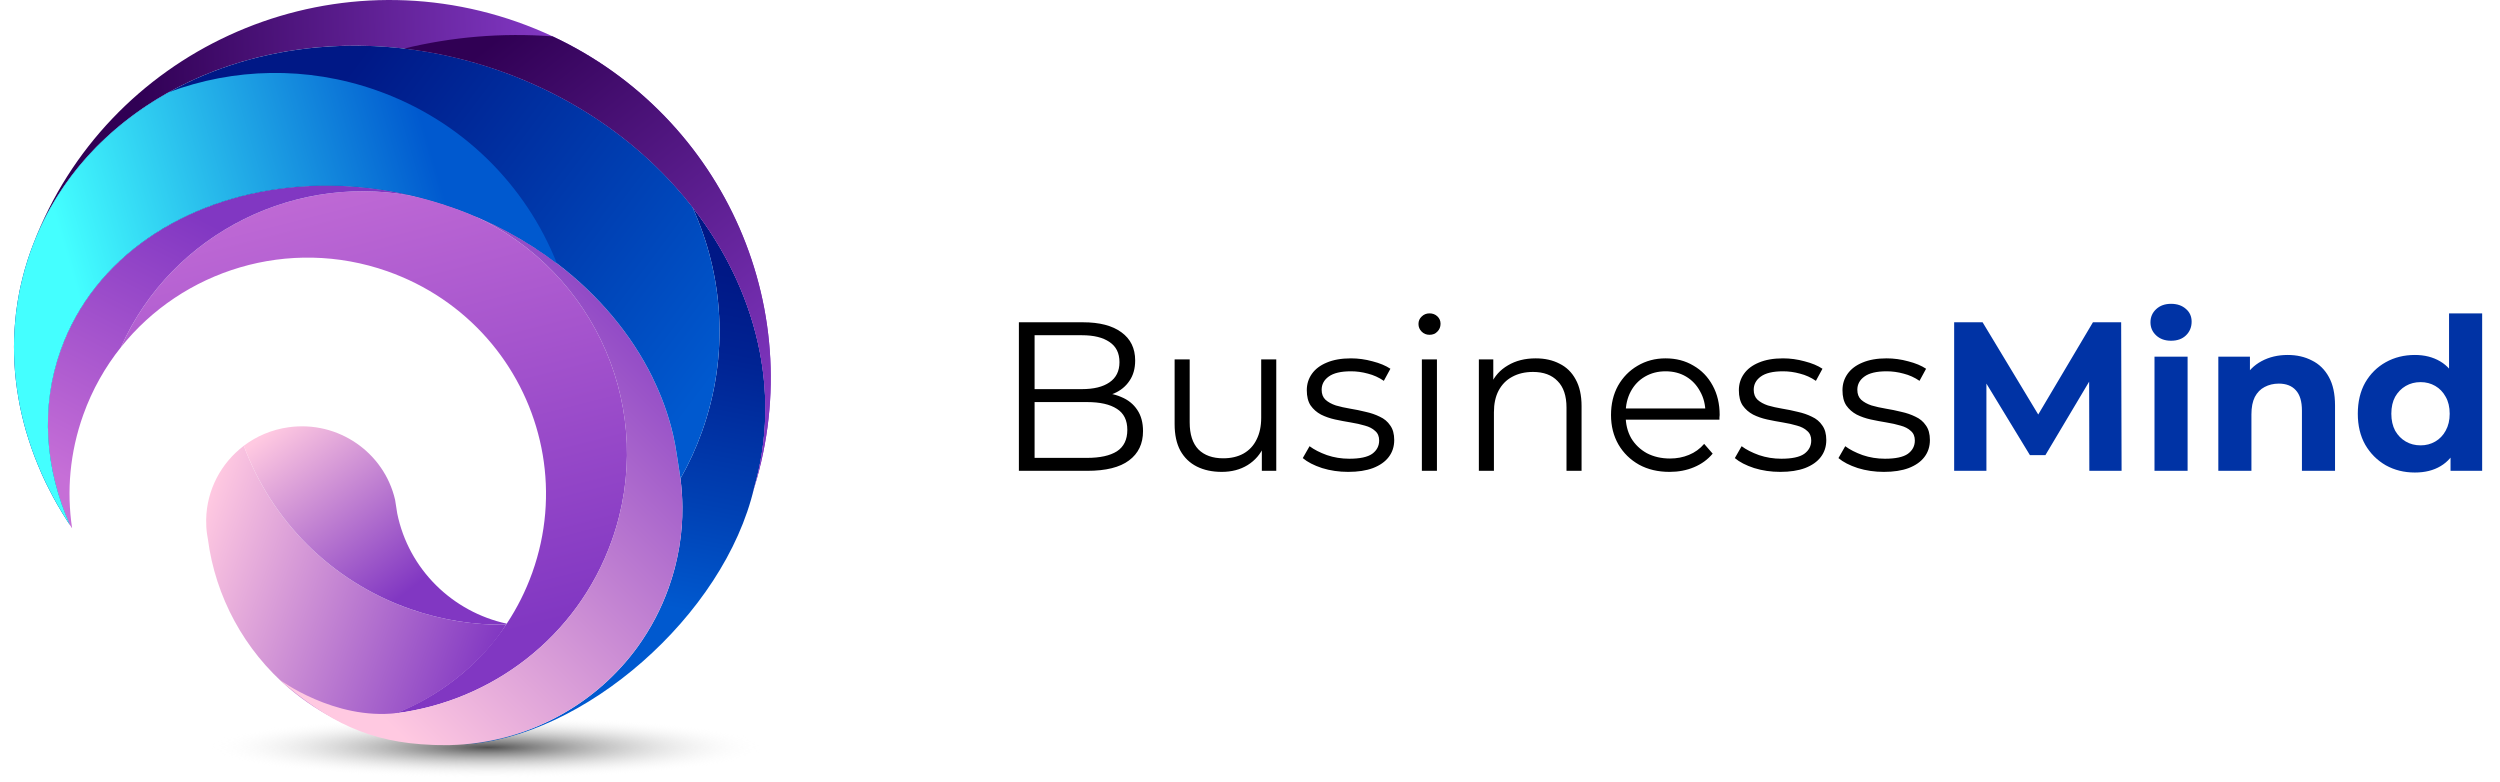 <svg width="377" height="118" viewBox="0 0 377 118" fill="none" xmlns="http://www.w3.org/2000/svg">
<path d="M153.648 71V48.6H163.312C165.808 48.6 167.739 49.101 169.104 50.104C170.491 51.107 171.184 52.525 171.184 54.36C171.184 55.576 170.896 56.6 170.32 57.432C169.765 58.264 168.997 58.893 168.016 59.32C167.056 59.747 166 59.96 164.848 59.96L165.392 59.192C166.821 59.192 168.048 59.416 169.072 59.864C170.117 60.291 170.928 60.941 171.504 61.816C172.08 62.669 172.368 63.736 172.368 65.016C172.368 66.915 171.664 68.387 170.256 69.432C168.869 70.477 166.768 71 163.952 71H153.648ZM156.016 69.048H163.92C165.883 69.048 167.387 68.717 168.432 68.056C169.477 67.373 170 66.296 170 64.824C170 63.373 169.477 62.317 168.432 61.656C167.387 60.973 165.883 60.632 163.92 60.632H155.76V58.68H163.152C164.944 58.68 166.331 58.339 167.312 57.656C168.315 56.973 168.816 55.96 168.816 54.616C168.816 53.251 168.315 52.237 167.312 51.576C166.331 50.893 164.944 50.552 163.152 50.552H156.016V69.048ZM184.237 71.16C182.808 71.16 181.56 70.893 180.493 70.36C179.426 69.827 178.594 69.027 177.997 67.96C177.421 66.893 177.133 65.56 177.133 63.96V54.2H179.405V63.704C179.405 65.496 179.842 66.851 180.717 67.768C181.613 68.664 182.861 69.112 184.461 69.112C185.634 69.112 186.648 68.877 187.501 68.408C188.376 67.917 189.037 67.213 189.485 66.296C189.954 65.379 190.189 64.28 190.189 63V54.2H192.461V71H190.285V66.392L190.637 67.224C190.104 68.461 189.272 69.432 188.141 70.136C187.032 70.819 185.73 71.16 184.237 71.16ZM203.305 71.16C201.918 71.16 200.606 70.968 199.369 70.584C198.132 70.179 197.161 69.677 196.457 69.08L197.481 67.288C198.164 67.8 199.038 68.248 200.105 68.632C201.172 68.995 202.292 69.176 203.465 69.176C205.065 69.176 206.217 68.931 206.921 68.44C207.625 67.928 207.977 67.256 207.977 66.424C207.977 65.805 207.774 65.325 207.369 64.984C206.985 64.621 206.473 64.355 205.833 64.184C205.193 63.992 204.478 63.832 203.689 63.704C202.9 63.576 202.11 63.427 201.321 63.256C200.553 63.085 199.849 62.84 199.209 62.52C198.569 62.179 198.046 61.72 197.641 61.144C197.257 60.568 197.065 59.8 197.065 58.84C197.065 57.923 197.321 57.101 197.833 56.376C198.345 55.651 199.092 55.085 200.073 54.68C201.076 54.253 202.292 54.04 203.721 54.04C204.809 54.04 205.897 54.189 206.985 54.488C208.073 54.765 208.969 55.139 209.673 55.608L208.681 57.432C207.934 56.92 207.134 56.557 206.281 56.344C205.428 56.109 204.574 55.992 203.721 55.992C202.206 55.992 201.086 56.259 200.361 56.792C199.657 57.304 199.305 57.965 199.305 58.776C199.305 59.416 199.497 59.917 199.881 60.28C200.286 60.643 200.809 60.931 201.449 61.144C202.11 61.336 202.825 61.496 203.593 61.624C204.382 61.752 205.161 61.912 205.929 62.104C206.718 62.275 207.433 62.52 208.073 62.84C208.734 63.139 209.257 63.576 209.641 64.152C210.046 64.707 210.249 65.443 210.249 66.36C210.249 67.341 209.972 68.195 209.417 68.92C208.884 69.624 208.094 70.179 207.049 70.584C206.025 70.968 204.777 71.16 203.305 71.16ZM214.418 71V54.2H216.69V71H214.418ZM215.57 50.488C215.101 50.488 214.706 50.328 214.386 50.008C214.066 49.688 213.906 49.304 213.906 48.856C213.906 48.408 214.066 48.035 214.386 47.736C214.706 47.416 215.101 47.256 215.57 47.256C216.039 47.256 216.434 47.405 216.754 47.704C217.074 48.003 217.234 48.376 217.234 48.824C217.234 49.293 217.074 49.688 216.754 50.008C216.455 50.328 216.061 50.488 215.57 50.488ZM231.588 54.04C232.953 54.04 234.148 54.307 235.172 54.84C236.217 55.352 237.028 56.141 237.604 57.208C238.201 58.275 238.5 59.619 238.5 61.24V71H236.228V61.464C236.228 59.693 235.78 58.36 234.884 57.464C234.009 56.547 232.772 56.088 231.172 56.088C229.977 56.088 228.932 56.333 228.036 56.824C227.161 57.293 226.478 57.987 225.988 58.904C225.518 59.8 225.284 60.888 225.284 62.168V71H223.012V54.2H225.188V58.808L224.836 57.944C225.369 56.728 226.222 55.779 227.396 55.096C228.569 54.392 229.966 54.04 231.588 54.04ZM251.773 71.16C250.023 71.16 248.487 70.797 247.165 70.072C245.842 69.325 244.807 68.312 244.061 67.032C243.314 65.731 242.941 64.248 242.941 62.584C242.941 60.92 243.293 59.448 243.997 58.168C244.722 56.888 245.703 55.885 246.941 55.16C248.199 54.413 249.607 54.04 251.165 54.04C252.743 54.04 254.141 54.403 255.357 55.128C256.594 55.832 257.565 56.835 258.269 58.136C258.973 59.416 259.325 60.899 259.325 62.584C259.325 62.691 259.314 62.808 259.293 62.936C259.293 63.043 259.293 63.16 259.293 63.288H244.669V61.592H258.077L257.181 62.264C257.181 61.048 256.914 59.971 256.381 59.032C255.869 58.072 255.165 57.325 254.269 56.792C253.373 56.259 252.338 55.992 251.165 55.992C250.013 55.992 248.978 56.259 248.061 56.792C247.143 57.325 246.429 58.072 245.917 59.032C245.405 59.992 245.149 61.091 245.149 62.328V62.68C245.149 63.96 245.426 65.091 245.981 66.072C246.557 67.032 247.346 67.789 248.349 68.344C249.373 68.877 250.535 69.144 251.837 69.144C252.861 69.144 253.81 68.963 254.685 68.6C255.581 68.237 256.349 67.683 256.989 66.936L258.269 68.408C257.522 69.304 256.583 69.987 255.453 70.456C254.343 70.925 253.117 71.16 251.773 71.16ZM268.461 71.16C267.075 71.16 265.763 70.968 264.525 70.584C263.288 70.179 262.317 69.677 261.613 69.08L262.637 67.288C263.32 67.8 264.195 68.248 265.261 68.632C266.328 68.995 267.448 69.176 268.621 69.176C270.221 69.176 271.373 68.931 272.077 68.44C272.781 67.928 273.133 67.256 273.133 66.424C273.133 65.805 272.931 65.325 272.525 64.984C272.141 64.621 271.629 64.355 270.989 64.184C270.349 63.992 269.635 63.832 268.845 63.704C268.056 63.576 267.267 63.427 266.477 63.256C265.709 63.085 265.005 62.84 264.365 62.52C263.725 62.179 263.203 61.72 262.797 61.144C262.413 60.568 262.221 59.8 262.221 58.84C262.221 57.923 262.477 57.101 262.989 56.376C263.501 55.651 264.248 55.085 265.229 54.68C266.232 54.253 267.448 54.04 268.877 54.04C269.965 54.04 271.053 54.189 272.141 54.488C273.229 54.765 274.125 55.139 274.829 55.608L273.837 57.432C273.091 56.92 272.291 56.557 271.437 56.344C270.584 56.109 269.731 55.992 268.877 55.992C267.363 55.992 266.243 56.259 265.517 56.792C264.813 57.304 264.461 57.965 264.461 58.776C264.461 59.416 264.653 59.917 265.037 60.28C265.443 60.643 265.965 60.931 266.605 61.144C267.267 61.336 267.981 61.496 268.749 61.624C269.539 61.752 270.317 61.912 271.085 62.104C271.875 62.275 272.589 62.52 273.229 62.84C273.891 63.139 274.413 63.576 274.797 64.152C275.203 64.707 275.405 65.443 275.405 66.36C275.405 67.341 275.128 68.195 274.573 68.92C274.04 69.624 273.251 70.179 272.205 70.584C271.181 70.968 269.933 71.16 268.461 71.16ZM284.086 71.16C282.7 71.16 281.388 70.968 280.15 70.584C278.913 70.179 277.942 69.677 277.238 69.08L278.262 67.288C278.945 67.8 279.82 68.248 280.886 68.632C281.953 68.995 283.073 69.176 284.246 69.176C285.846 69.176 286.998 68.931 287.702 68.44C288.406 67.928 288.758 67.256 288.758 66.424C288.758 65.805 288.556 65.325 288.15 64.984C287.766 64.621 287.254 64.355 286.614 64.184C285.974 63.992 285.26 63.832 284.47 63.704C283.681 63.576 282.892 63.427 282.102 63.256C281.334 63.085 280.63 62.84 279.99 62.52C279.35 62.179 278.828 61.72 278.422 61.144C278.038 60.568 277.846 59.8 277.846 58.84C277.846 57.923 278.102 57.101 278.614 56.376C279.126 55.651 279.873 55.085 280.854 54.68C281.857 54.253 283.073 54.04 284.502 54.04C285.59 54.04 286.678 54.189 287.766 54.488C288.854 54.765 289.75 55.139 290.454 55.608L289.462 57.432C288.716 56.92 287.916 56.557 287.062 56.344C286.209 56.109 285.356 55.992 284.502 55.992C282.988 55.992 281.868 56.259 281.142 56.792C280.438 57.304 280.086 57.965 280.086 58.776C280.086 59.416 280.278 59.917 280.662 60.28C281.068 60.643 281.59 60.931 282.23 61.144C282.892 61.336 283.606 61.496 284.374 61.624C285.164 61.752 285.942 61.912 286.71 62.104C287.5 62.275 288.214 62.52 288.854 62.84C289.516 63.139 290.038 63.576 290.422 64.152C290.828 64.707 291.03 65.443 291.03 66.36C291.03 67.341 290.753 68.195 290.198 68.92C289.665 69.624 288.876 70.179 287.83 70.584C286.806 70.968 285.558 71.16 284.086 71.16Z" fill="black"/>
<path d="M294.687 71V48.6H298.975L308.511 64.408H306.239L315.615 48.6H319.871L319.935 71H315.071L315.039 56.056H315.935L308.447 68.632H306.111L298.463 56.056H299.551V71H294.687ZM324.898 71V53.784H329.89V71H324.898ZM327.394 51.384C326.476 51.384 325.73 51.117 325.154 50.584C324.578 50.051 324.29 49.389 324.29 48.6C324.29 47.811 324.578 47.149 325.154 46.616C325.73 46.083 326.476 45.816 327.394 45.816C328.311 45.816 329.058 46.072 329.634 46.584C330.21 47.075 330.498 47.715 330.498 48.504C330.498 49.336 330.21 50.029 329.634 50.584C329.079 51.117 328.332 51.384 327.394 51.384ZM344.987 53.528C346.352 53.528 347.568 53.805 348.635 54.36C349.723 54.893 350.576 55.725 351.195 56.856C351.813 57.965 352.123 59.395 352.123 61.144V71H347.131V61.912C347.131 60.525 346.821 59.501 346.203 58.84C345.605 58.179 344.752 57.848 343.643 57.848C342.853 57.848 342.139 58.019 341.499 58.36C340.88 58.68 340.389 59.181 340.027 59.864C339.685 60.547 339.515 61.421 339.515 62.488V71H334.523V53.784H339.291V58.552L338.395 57.112C339.013 55.96 339.899 55.075 341.051 54.456C342.203 53.837 343.515 53.528 344.987 53.528ZM364.165 71.256C362.543 71.256 361.082 70.893 359.781 70.168C358.479 69.421 357.445 68.387 356.677 67.064C355.93 65.741 355.557 64.184 355.557 62.392C355.557 60.579 355.93 59.011 356.677 57.688C357.445 56.365 358.479 55.341 359.781 54.616C361.082 53.891 362.543 53.528 364.165 53.528C365.615 53.528 366.885 53.848 367.973 54.488C369.061 55.128 369.903 56.099 370.501 57.4C371.098 58.701 371.397 60.365 371.397 62.392C371.397 64.397 371.109 66.061 370.533 67.384C369.957 68.685 369.125 69.656 368.037 70.296C366.97 70.936 365.679 71.256 364.165 71.256ZM365.029 67.16C365.839 67.16 366.575 66.968 367.237 66.584C367.898 66.2 368.421 65.656 368.805 64.952C369.21 64.227 369.413 63.373 369.413 62.392C369.413 61.389 369.21 60.536 368.805 59.832C368.421 59.128 367.898 58.584 367.237 58.2C366.575 57.816 365.839 57.624 365.029 57.624C364.197 57.624 363.45 57.816 362.789 58.2C362.127 58.584 361.594 59.128 361.189 59.832C360.805 60.536 360.613 61.389 360.613 62.392C360.613 63.373 360.805 64.227 361.189 64.952C361.594 65.656 362.127 66.2 362.789 66.584C363.45 66.968 364.197 67.16 365.029 67.16ZM369.541 71V67.48L369.637 62.36L369.317 57.272V47.256H374.309V71H369.541Z" fill="#0033A5"/>
<g clip-path="url(#clip0_293_1352)">
<path d="M60 118C93.137 118 120 115.611 120 112.664C120 109.718 93.137 107.329 60 107.329C26.863 107.329 0 109.718 0 112.664C0 115.611 26.863 118 60 118Z" fill="url(#paint0_radial_293_1352)"/>
<path d="M104.386 31.182C109.124 41.487 109.987 53.548 105.867 65.062C104.973 67.562 103.883 69.934 102.611 72.17C102.798 73.581 102.896 75.01 102.905 76.448C102.909 76.928 102.9 77.413 102.887 77.898C102.887 77.938 102.887 77.978 102.883 78.017C102.865 78.507 102.838 79.001 102.798 79.495C102.798 79.499 102.798 79.504 102.798 79.508C102.762 79.971 102.714 80.438 102.656 80.906C102.647 80.976 102.638 81.047 102.629 81.117C102.571 81.594 102.5 82.07 102.42 82.546C102.415 82.564 102.411 82.586 102.411 82.603C102.335 83.044 102.251 83.486 102.157 83.926C102.135 84.028 102.117 84.125 102.095 84.226C101.993 84.685 101.886 85.148 101.77 85.606C101.766 85.629 101.757 85.651 101.753 85.673C101.641 86.105 101.517 86.537 101.383 86.965C101.348 87.079 101.312 87.194 101.277 87.309C101.134 87.758 100.988 88.213 100.827 88.662C99.675 91.882 98.105 94.827 96.201 97.478V97.482C90.027 106.046 80.325 111.403 69.893 112.25L69.889 112.255C87.905 111.346 109.235 92.825 113.719 73.559C117.94 59.047 114.066 43.577 104.386 31.182Z" fill="url(#paint1_linear_293_1352)"/>
<path d="M113.327 74.82C121.539 49.535 104.778 21.013 75.334 10.663C70.543 8.979 65.712 7.876 60.925 7.325C36.321 4.45 13.163 16.008 5.04 36.747C16.085 7.872 48.461 -7.082 77.967 3.294C79.813 3.943 81.601 4.679 83.332 5.482C109.333 17.635 122.487 47.334 113.327 74.82Z" fill="url(#paint2_linear_293_1352)"/>
<path d="M92.246 81.567C87.033 96.141 74.07 105.79 59.582 107.58C60.044 107.399 60.512 107.205 60.965 107.007L60.974 107.002C67.162 104.277 72.571 99.841 76.415 94.051L76.419 94.046C77.976 91.7 79.275 89.13 80.267 86.36C84.493 74.547 82.046 61.983 74.867 52.723C74.862 52.723 74.862 52.714 74.858 52.714C71.214 48.026 66.357 44.19 60.543 41.734C59.849 41.438 59.137 41.165 58.421 40.909C43.541 35.675 27.5 40.737 18.238 52.357C25.961 35.035 45.036 25.643 63.51 29.828C63.536 29.836 63.559 29.845 63.585 29.849C65.142 30.255 66.699 30.732 68.252 31.278C69.328 31.657 70.387 32.063 71.419 32.504C89.92 40.962 99.19 62.16 92.246 81.567Z" fill="url(#paint3_linear_293_1352)"/>
<path d="M18.238 52.357C15.85 55.347 13.91 58.764 12.558 62.552C10.521 68.241 10.036 74.097 10.876 79.675C10.774 79.525 10.667 79.371 10.569 79.208C6.797 70.719 6.063 61.45 9.173 52.754C14.15 38.837 27.727 29.942 43.737 28.271C50.071 27.614 56.797 28.086 63.514 29.832C45.031 25.643 25.956 35.031 18.238 52.357Z" fill="url(#paint4_linear_293_1352)"/>
<path d="M76.308 94.201C73.594 98.712 66.375 106.019 56.432 108.643C54.844 109.062 53.198 109.185 51.575 108.916C51.566 108.921 51.561 108.916 51.553 108.916C48.617 107.532 45.952 105.803 43.577 103.779C36.819 98.024 32.478 89.972 31.348 81.289C31.303 81.055 31.263 80.817 31.228 80.575C31.121 79.843 31.076 79.111 31.09 78.392C31.09 78.37 31.09 78.352 31.09 78.335C31.17 73.89 33.336 69.824 36.766 67.227C40.872 78.321 49.746 87.586 61.85 91.842C66.637 93.517 71.521 94.28 76.308 94.201Z" fill="url(#paint5_linear_293_1352)"/>
<path d="M76.406 94.047C76.374 94.1 76.348 94.153 76.308 94.201C71.517 94.281 66.632 93.518 61.85 91.838C49.742 87.582 40.872 78.317 36.766 67.222C38.679 65.776 40.979 64.779 43.532 64.427C51.005 63.395 57.936 68.232 59.582 75.385C59.586 75.394 59.898 77.409 59.902 77.422C61.624 85.884 68.261 92.278 76.406 94.047Z" fill="url(#paint6_linear_293_1352)"/>
<path d="M102.527 71.583C102.527 71.57 102.518 71.553 102.522 71.539C102.491 71.345 102.073 68.62 102.042 68.444C101.895 67.443 101.708 66.446 101.477 65.45C101.468 65.432 101.455 65.405 101.459 65.397C100.778 62.504 99.742 59.66 98.381 56.903C98.381 56.89 98.376 56.881 98.376 56.873C93.332 46.638 83.852 37.686 71.415 32.504C89.911 40.962 99.181 62.16 92.237 81.567C87.055 96.049 74.226 105.666 59.844 107.54C59.835 107.536 59.827 107.532 59.827 107.532C50.4 108.638 42.117 102.469 42.117 102.469C49.497 108.863 55.636 111.963 65.169 112.329C65.213 112.329 65.258 112.334 65.298 112.334C65.543 112.343 65.783 112.351 66.032 112.356C66.468 112.369 66.908 112.369 67.344 112.365C67.518 112.365 67.691 112.365 67.869 112.365L67.865 112.36C79.057 112.082 89.617 106.597 96.188 97.486V97.482C98.092 94.832 99.662 91.886 100.814 88.667C102.86 82.987 103.354 77.148 102.527 71.583Z" fill="url(#paint7_linear_293_1352)"/>
<path d="M105.867 65.062C104.973 67.562 103.883 69.934 102.611 72.17C102.585 71.972 102.558 71.778 102.531 71.588C102.531 71.575 102.522 71.557 102.527 71.544C102.496 71.35 102.077 68.625 102.046 68.448C101.899 67.447 101.713 66.451 101.481 65.454C101.472 65.436 101.459 65.41 101.464 65.401C100.783 62.508 99.746 59.664 98.385 56.908C98.385 56.895 98.381 56.886 98.381 56.877C95.209 50.439 90.285 44.512 83.977 39.71C79.413 36.231 74.133 33.347 68.252 31.279C59.978 28.368 51.561 27.455 43.732 28.267C33.986 29.29 25.142 32.976 18.59 38.855C14.386 42.629 11.117 47.304 9.168 52.75C6.059 61.446 6.793 70.715 10.565 79.204C10.409 78.979 10.258 78.754 10.116 78.52C9.871 78.136 9.626 77.753 9.391 77.36C9.168 76.994 8.95 76.628 8.737 76.254C8.71 76.214 8.688 76.174 8.661 76.13C8.47 75.795 8.278 75.455 8.096 75.111C8.06 75.054 8.025 74.997 7.998 74.931C7.794 74.556 7.593 74.177 7.407 73.797C7.233 73.471 7.068 73.136 6.908 72.809C6.481 71.923 6.085 71.032 5.721 70.128C5.547 69.718 5.387 69.299 5.222 68.885C4.884 67.994 4.568 67.094 4.284 66.195C4.181 65.869 4.079 65.538 3.986 65.212C3.959 65.132 3.928 65.053 3.91 64.969C3.803 64.594 3.697 64.215 3.599 63.836C3.496 63.443 3.399 63.051 3.31 62.658C3.23 62.341 3.158 62.028 3.096 61.71C3.043 61.481 2.998 61.256 2.958 61.031C2.891 60.678 2.825 60.326 2.767 59.973C2.696 59.541 2.625 59.108 2.562 58.681C2.504 58.301 2.456 57.927 2.415 57.547C2.393 57.428 2.384 57.305 2.371 57.181C2.282 56.383 2.215 55.581 2.171 54.774C2.149 54.346 2.126 53.901 2.122 53.468C2.1 52.697 2.1 51.925 2.122 51.149C2.126 50.902 2.135 50.659 2.153 50.413C2.157 50.183 2.175 49.95 2.189 49.72C2.197 49.557 2.206 49.389 2.224 49.226C2.242 48.9 2.273 48.578 2.309 48.243C2.304 48.234 2.304 48.221 2.309 48.199C2.344 47.824 2.389 47.445 2.429 47.07C2.442 46.955 2.456 46.832 2.478 46.717C2.522 46.382 2.567 46.047 2.625 45.716C2.629 45.663 2.633 45.606 2.647 45.548C2.696 45.236 2.749 44.931 2.807 44.623C2.838 44.437 2.869 44.243 2.909 44.054C2.931 43.93 2.958 43.802 2.989 43.674C3.047 43.37 3.114 43.066 3.189 42.762C3.27 42.404 3.354 42.047 3.452 41.69C3.528 41.359 3.621 41.024 3.714 40.693C3.857 40.173 4.017 39.653 4.186 39.137C4.315 38.731 4.453 38.33 4.595 37.933C4.738 37.532 4.889 37.135 5.044 36.742C8.919 26.838 16.228 19.033 25.485 13.891C32.171 10.174 39.889 7.837 48.06 7.131C56.855 6.355 66.179 7.44 75.338 10.659C87.46 14.919 97.424 22.252 104.391 31.177C109.124 41.483 109.987 53.543 105.867 65.062Z" fill="url(#paint8_linear_293_1352)"/>
<path d="M83.977 39.71C79.413 36.231 74.133 33.347 68.252 31.279C59.978 28.368 51.561 27.455 43.732 28.267C27.727 29.934 14.15 38.828 9.168 52.75C6.059 61.446 6.793 70.715 10.565 79.204C10.409 78.979 10.258 78.754 10.116 78.52C9.871 78.136 9.626 77.753 9.391 77.36C9.168 76.994 8.95 76.628 8.737 76.254C8.71 76.214 8.688 76.174 8.661 76.13C8.47 75.795 8.278 75.455 8.096 75.111C8.06 75.054 8.025 74.997 7.998 74.931C7.794 74.556 7.593 74.177 7.407 73.797C7.233 73.471 7.068 73.136 6.908 72.809C6.481 71.923 6.085 71.032 5.721 70.128C5.547 69.718 5.387 69.299 5.222 68.885C4.884 67.994 4.568 67.094 4.284 66.195C4.181 65.869 4.079 65.538 3.986 65.212C3.959 65.132 3.928 65.053 3.91 64.969C3.803 64.594 3.697 64.215 3.599 63.836C3.496 63.443 3.399 63.051 3.31 62.658C3.23 62.341 3.158 62.028 3.096 61.71C3.043 61.481 2.998 61.256 2.958 61.031C2.891 60.678 2.825 60.326 2.767 59.973C2.696 59.541 2.625 59.108 2.562 58.681C2.504 58.301 2.456 57.927 2.415 57.547C2.393 57.428 2.384 57.305 2.371 57.181C2.282 56.383 2.215 55.581 2.171 54.774C2.149 54.346 2.126 53.901 2.122 53.468C2.1 52.697 2.1 51.925 2.122 51.149C2.126 50.902 2.135 50.659 2.153 50.413C2.157 50.183 2.175 49.95 2.189 49.72C2.197 49.557 2.206 49.389 2.224 49.226C2.242 48.9 2.273 48.578 2.309 48.243C2.304 48.234 2.304 48.221 2.309 48.199C2.344 47.824 2.389 47.445 2.429 47.07C2.442 46.955 2.456 46.832 2.478 46.717C2.522 46.382 2.567 46.047 2.625 45.716C2.629 45.663 2.633 45.606 2.647 45.549C2.696 45.236 2.749 44.931 2.807 44.623C2.838 44.437 2.869 44.243 2.909 44.054C2.931 43.93 2.958 43.802 2.989 43.674C3.047 43.37 3.114 43.066 3.189 42.762C3.27 42.404 3.354 42.047 3.452 41.69C3.528 41.359 3.621 41.024 3.714 40.693C3.857 40.173 4.017 39.653 4.186 39.137C4.315 38.731 4.453 38.33 4.595 37.933C4.738 37.532 4.889 37.135 5.044 36.742C8.919 26.838 16.228 19.033 25.485 13.891C35.205 10.271 46.21 9.905 56.757 13.613C69.715 18.177 79.306 27.945 83.977 39.71Z" fill="url(#paint9_linear_293_1352)"/>
<path d="M113.327 74.82C121.539 49.535 104.778 21.013 75.334 10.663C70.543 8.979 65.712 7.876 60.925 7.325C68.158 5.561 75.721 4.909 83.336 5.486C109.333 17.635 122.487 47.335 113.327 74.82Z" fill="url(#paint10_linear_293_1352)"/>
</g>
<defs>
<radialGradient id="paint0_radial_293_1352" cx="0" cy="0" r="1" gradientUnits="userSpaceOnUse" gradientTransform="translate(73.473 112.7) scale(41.992 4.7)">
<stop stop-color="#515151"/>
<stop offset="1" stop-color="white" stop-opacity="0"/>
</radialGradient>
<linearGradient id="paint1_linear_293_1352" x1="92.441" y1="90.049" x2="101.889" y2="39.748" gradientUnits="userSpaceOnUse">
<stop stop-color="#0059CF"/>
<stop offset="0.309" stop-color="#0041B4"/>
<stop offset="0.756" stop-color="#002393"/>
<stop offset="1" stop-color="#001886"/>
</linearGradient>
<linearGradient id="paint2_linear_293_1352" x1="83.059" y1="37.488" x2="21.376" y2="39.393" gradientUnits="userSpaceOnUse">
<stop stop-color="#8137C2"/>
<stop offset="1" stop-color="#300054"/>
</linearGradient>
<linearGradient id="paint3_linear_293_1352" x1="46.659" y1="20.207" x2="66.444" y2="98.129" gradientUnits="userSpaceOnUse">
<stop offset="0" stop-color="#C66FD7"/>
<stop offset="1" stop-color="#8137C2"/>
</linearGradient>
<linearGradient id="paint4_linear_293_1352" x1="18.068" y1="76.281" x2="38.082" y2="36.911" gradientUnits="userSpaceOnUse">
<stop offset="0" stop-color="#C66FD7"/>
<stop offset="1" stop-color="#8137C2"/>
</linearGradient>
<linearGradient id="paint5_linear_293_1352" x1="28.756" y1="82.652" x2="74.576" y2="99.047" gradientUnits="userSpaceOnUse">
<stop offset="0" stop-color="#FFC9E1"/>
<stop offset="1" stop-color="#8137C2"/>
</linearGradient>
<linearGradient id="paint6_linear_293_1352" x1="41.971" y1="63.907" x2="61.636" y2="89.073" gradientUnits="userSpaceOnUse">
<stop offset="0" stop-color="#FFC9E1"/>
<stop offset="1" stop-color="#8137C2"/>
</linearGradient>
<linearGradient id="paint7_linear_293_1352" x1="49.096" y1="99.665" x2="103.996" y2="44.416" gradientUnits="userSpaceOnUse">
<stop stop-color="#FFC9E1"/>
<stop offset="1" stop-color="#8137C2"/>
</linearGradient>
<linearGradient id="paint8_linear_293_1352" x1="91.355" y1="78.71" x2="33.923" y2="35.762" gradientUnits="userSpaceOnUse">
<stop stop-color="#0059CF"/>
<stop offset="1" stop-color="#001886"/>
</linearGradient>
<linearGradient id="paint9_linear_293_1352" x1="12.79" y1="48.009" x2="67.694" y2="31.741" gradientUnits="userSpaceOnUse">
<stop offset="0" stop-color="#44FFFF"/>
<stop offset="1" stop-color="#0059CF"/>
</linearGradient>
<linearGradient id="paint10_linear_293_1352" x1="118.352" y1="60.349" x2="75.072" y2="5.716" gradientUnits="userSpaceOnUse">
<stop stop-color="#8137C2"/>
<stop offset="1" stop-color="#300054"/>
</linearGradient>
<clipPath id="clip0_293_1352">
<rect width="120" height="118" fill="white"/>
</clipPath>
</defs>
</svg>
